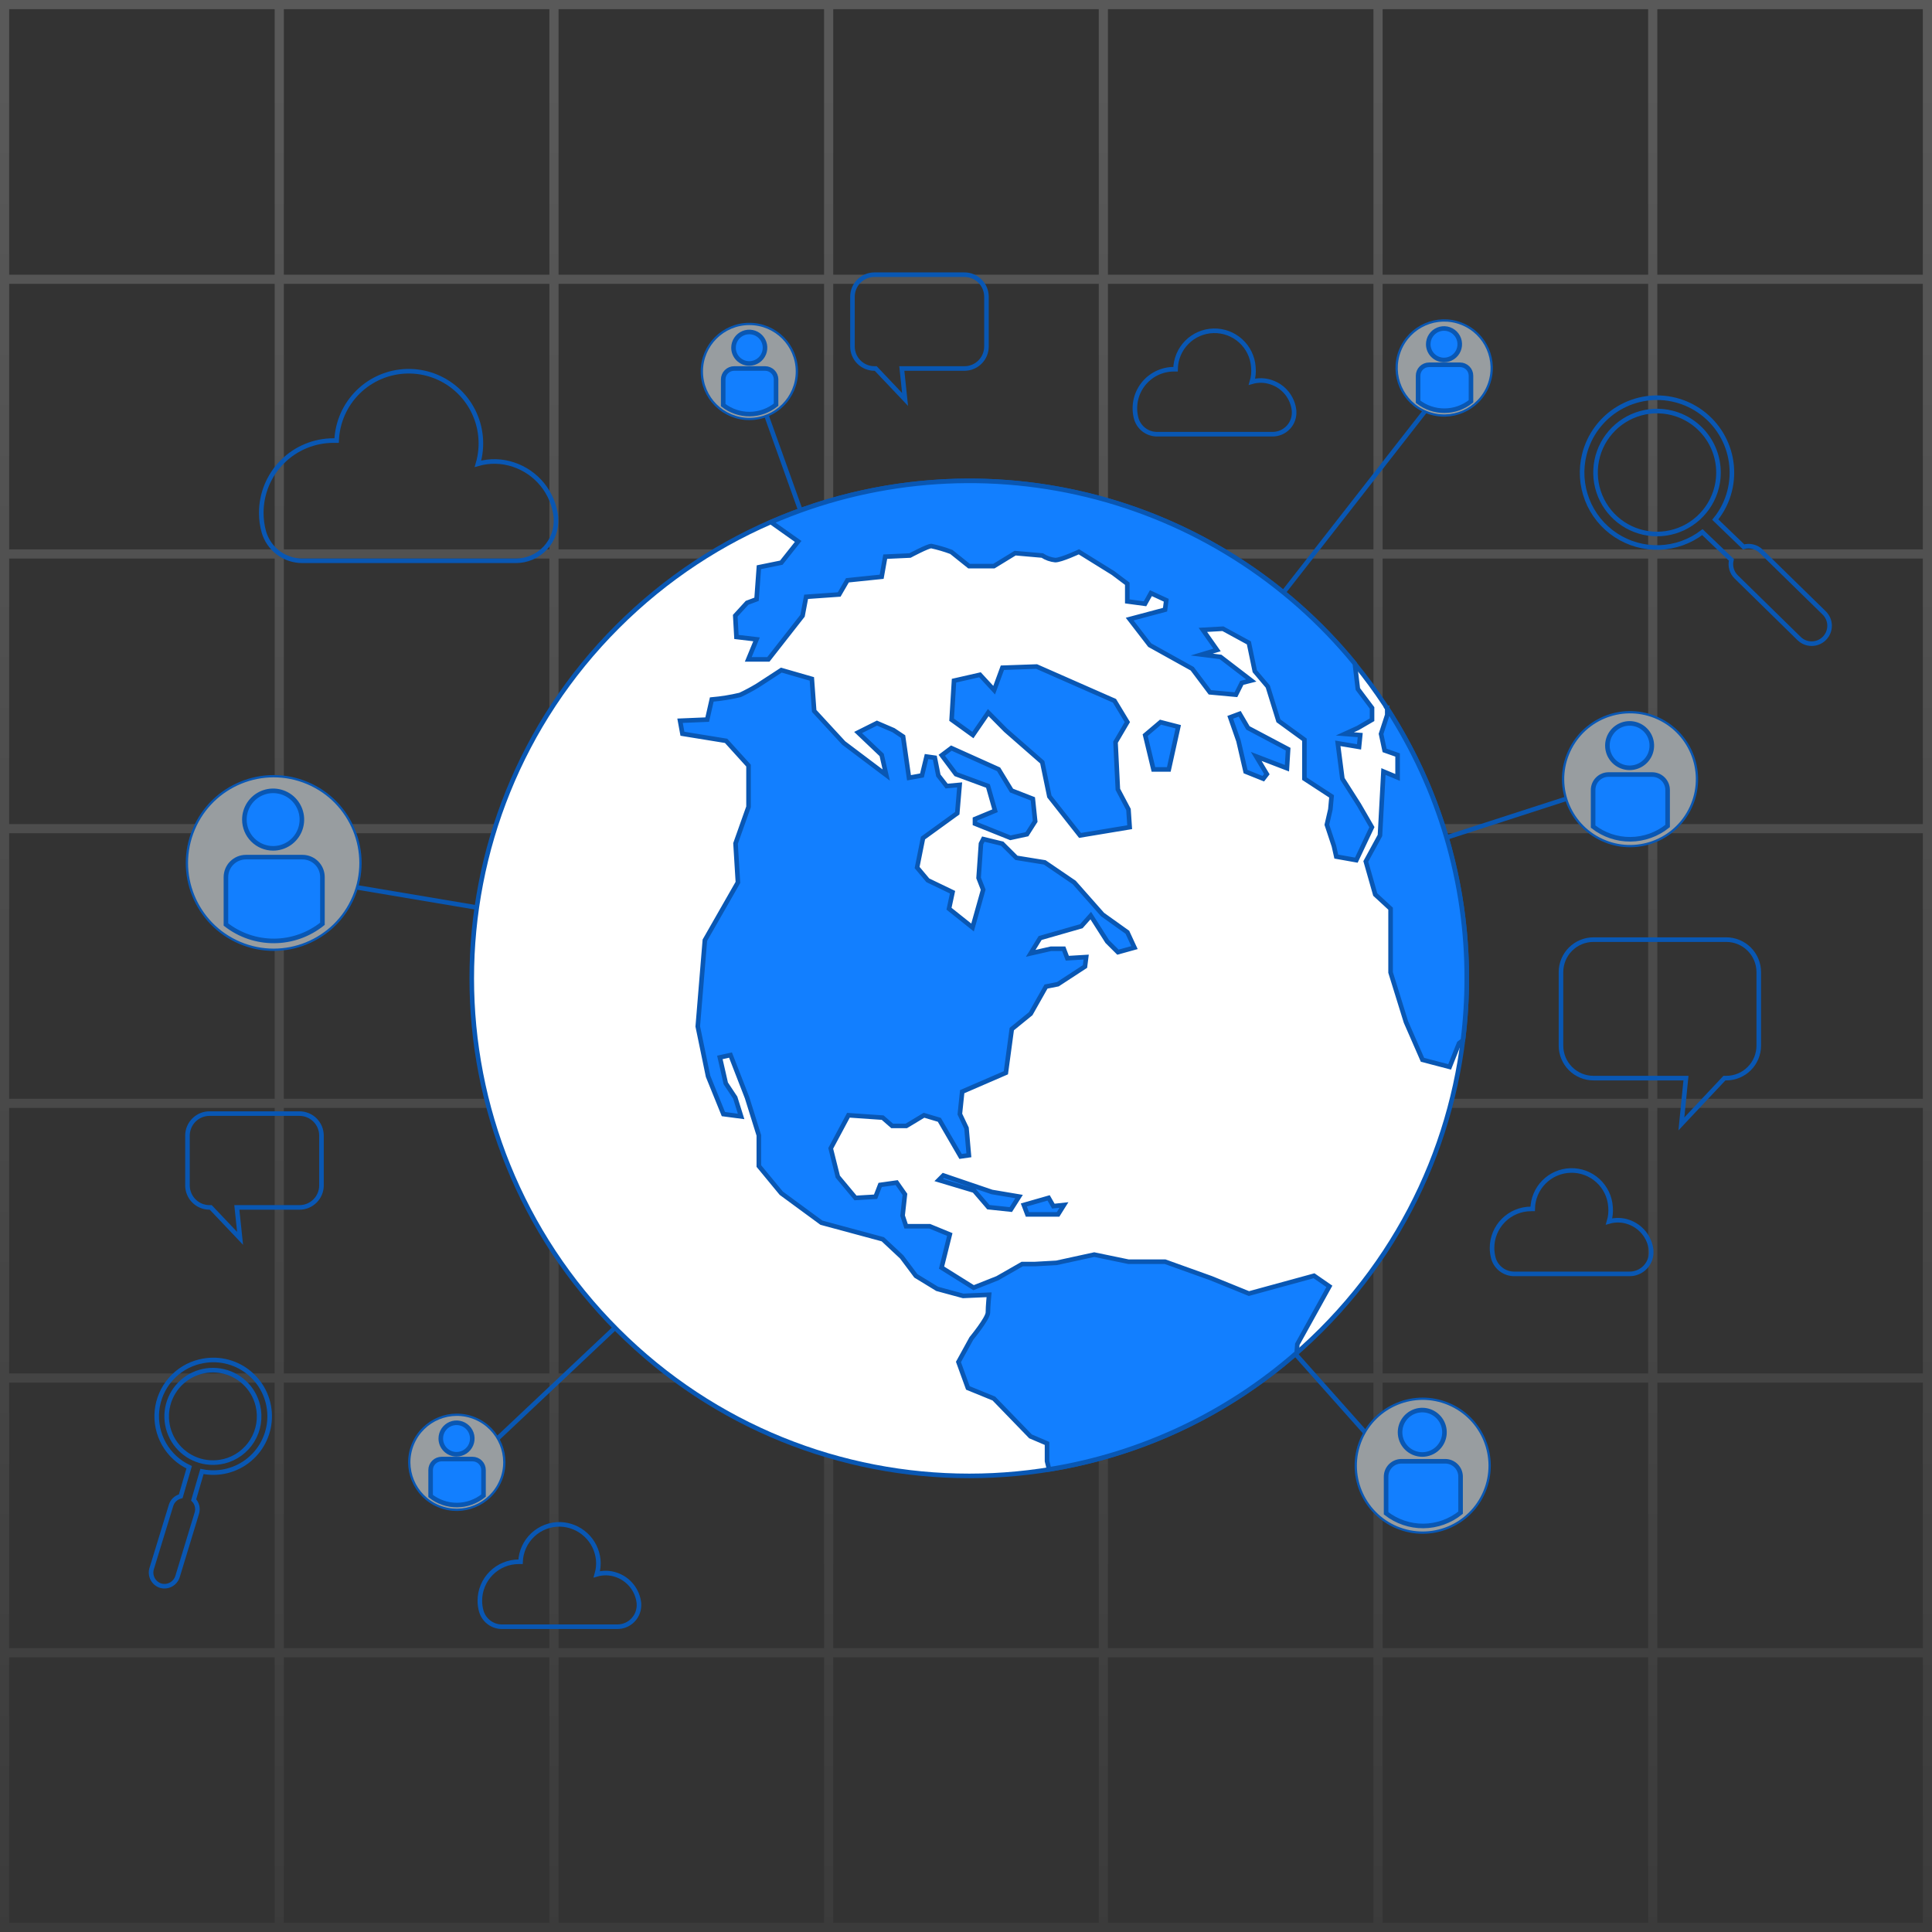 <svg width="422" height="422" viewBox="0 0 422 422" fill="none" xmlns="http://www.w3.org/2000/svg">
<rect x="0" y="0" width="422" height="422" fill="#333333" stroke="none"/>
<path d="M0 1L422 1M2 61H422M2 121H422M2 181H422M2 241H422M2 301H422M2 361H422M2 421H422M1 422V2M61 422V2M121 422V2M181 422V2M241 422V2M301 422V2M361 422V2M421 422V2" stroke="url(#paint0_linear_267_3453)" stroke-width="2"/>
<path d="M346.07 99.23C345.238 102.521 345.45 105.989 346.677 109.153C347.904 112.318 350.086 115.022 352.92 116.89C355.753 118.759 359.098 119.699 362.49 119.581C365.882 119.462 369.154 118.291 371.85 116.23L378.18 122.29C378.017 122.95 378.029 123.642 378.215 124.296C378.401 124.95 378.754 125.544 379.24 126.02L392.99 139.49C393.359 139.848 393.795 140.13 394.273 140.319C394.751 140.508 395.261 140.602 395.775 140.594C396.289 140.586 396.797 140.477 397.268 140.273C397.74 140.069 398.167 139.774 398.525 139.405C398.883 139.036 399.165 138.6 399.354 138.122C399.543 137.645 399.637 137.134 399.629 136.62C399.621 136.106 399.512 135.599 399.308 135.127C399.104 134.655 398.809 134.228 398.44 133.87L384.66 120.39C384.164 119.913 383.55 119.574 382.881 119.409C382.212 119.244 381.512 119.258 380.85 119.45L374.66 113.49C376.154 111.66 377.226 109.522 377.8 107.23C378.325 105.147 378.435 102.98 378.123 100.854C377.811 98.729 377.084 96.685 375.982 94.84C374.88 92.996 373.426 91.386 371.702 90.104C369.978 88.821 368.018 87.891 365.935 87.365C363.852 86.84 361.685 86.73 359.559 87.042C357.433 87.354 355.39 88.082 353.545 89.183C351.701 90.285 350.091 91.74 348.808 93.463C347.526 95.187 346.595 97.147 346.07 99.23ZM374.96 106.49C374.312 109.066 372.914 111.392 370.944 113.174C368.973 114.956 366.519 116.113 363.89 116.5C361.262 116.886 358.578 116.485 356.178 115.346C353.778 114.207 351.77 112.382 350.408 110.101C349.045 107.821 348.389 105.188 348.523 102.535C348.657 99.882 349.575 97.328 351.161 95.196C352.746 93.065 354.928 91.452 357.431 90.561C359.934 89.669 362.644 89.541 365.22 90.19C368.671 91.063 371.635 93.27 373.461 96.326C375.287 99.382 375.826 103.037 374.96 106.49Z" stroke="#0957B3" stroke-miterlimit="10"/>
<path d="M43.66 297.4C41.18 297.993 38.945 299.343 37.266 301.263C35.587 303.182 34.547 305.577 34.29 308.114C34.033 310.651 34.572 313.206 35.831 315.423C37.091 317.641 39.009 319.412 41.32 320.49L39.48 326.82C38.983 326.94 38.526 327.187 38.154 327.538C37.782 327.889 37.508 328.331 37.36 328.82L33.11 342.69C32.901 343.442 32.992 344.245 33.366 344.931C33.739 345.616 34.365 346.129 35.11 346.36C35.862 346.569 36.666 346.478 37.351 346.104C38.036 345.731 38.549 345.105 38.78 344.36L43 330.49C43.15 329.993 43.164 329.464 43.041 328.96C42.918 328.455 42.662 327.992 42.3 327.62L44.12 321.4C45.926 321.772 47.793 321.733 49.582 321.287C51.371 320.84 53.036 319.997 54.455 318.819C55.874 317.642 57.011 316.16 57.78 314.485C58.549 312.809 58.932 310.981 58.9 309.138C58.867 307.294 58.421 305.481 57.593 303.833C56.766 302.186 55.579 300.745 54.119 299.618C52.66 298.491 50.966 297.706 49.162 297.323C47.359 296.939 45.492 296.965 43.7 297.4H43.66ZM48.84 319.2C46.897 319.662 44.86 319.538 42.987 318.842C41.114 318.147 39.49 316.911 38.319 315.293C37.149 313.674 36.484 311.744 36.41 309.748C36.336 307.752 36.856 305.778 37.904 304.077C38.952 302.376 40.48 301.024 42.296 300.192C44.112 299.36 46.135 299.085 48.107 299.402C50.079 299.719 51.913 300.614 53.377 301.974C54.841 303.333 55.868 305.096 56.33 307.04C56.947 309.64 56.51 312.379 55.114 314.657C53.718 316.936 51.477 318.569 48.88 319.2H48.84Z" stroke="#0957B3" stroke-miterlimit="10"/>
<path d="M377.06 205.24H348.06C346.177 205.24 344.371 205.988 343.04 207.32C341.708 208.651 340.96 210.457 340.96 212.34V228.39C340.96 230.273 341.708 232.079 343.04 233.41C344.371 234.742 346.177 235.49 348.06 235.49H368.26L367.26 245.49L376.66 235.49H377.06C377.992 235.49 378.916 235.306 379.777 234.95C380.639 234.593 381.421 234.07 382.081 233.41C382.74 232.751 383.263 231.968 383.62 231.107C383.976 230.246 384.16 229.322 384.16 228.39V212.34C384.16 211.408 383.976 210.484 383.62 209.623C383.263 208.762 382.74 207.979 382.081 207.32C381.421 206.66 380.639 206.137 379.777 205.78C378.916 205.424 377.992 205.24 377.06 205.24Z" stroke="#0957B3" stroke-miterlimit="10"/>
<path d="M45.76 243.24H65.41C66.042 243.24 66.667 243.364 67.251 243.606C67.834 243.848 68.365 244.202 68.811 244.649C69.258 245.095 69.612 245.626 69.854 246.209C70.096 246.793 70.22 247.418 70.22 248.05V258.92C70.22 259.552 70.096 260.177 69.854 260.761C69.612 261.344 69.258 261.875 68.811 262.321C68.365 262.768 67.834 263.122 67.251 263.364C66.667 263.606 66.042 263.73 65.41 263.73H51.73L52.44 270.49L46.03 263.73H45.76C44.484 263.73 43.261 263.223 42.359 262.321C41.457 261.419 40.95 260.196 40.95 258.92V248.05C40.95 246.774 41.457 245.551 42.359 244.649C43.261 243.747 44.484 243.24 45.76 243.24Z" stroke="#0957B3" stroke-miterlimit="10"/>
<path d="M191.01 60H210.66C211.936 60 213.159 60.507 214.061 61.409C214.963 62.311 215.47 63.534 215.47 64.81V75.68C215.47 76.956 214.963 78.179 214.061 79.081C213.159 79.983 211.936 80.49 210.66 80.49H196.98L197.69 87.25L191.28 80.49H191.01C189.734 80.49 188.511 79.983 187.609 79.081C186.707 78.179 186.2 76.956 186.2 75.68V64.81C186.2 63.534 186.707 62.311 187.609 61.409C188.511 60.507 189.734 60 191.01 60Z" stroke="#0957B3" stroke-miterlimit="10"/>
<path d="M164.31 82.08L212.39 216.44L315.64 84.2" stroke="#0957B3" stroke-miterlimit="10"/>
<path d="M356.65 169.77L212.39 216.44L309.27 325.34" stroke="#0957B3" stroke-miterlimit="10"/>
<path d="M101.37 321.1L212.39 216.44L61.06 190.98" stroke="#0957B3" stroke-miterlimit="10"/>
<path d="M368.995 176.971C372.74 169.817 369.976 160.983 362.823 157.238C355.669 153.493 346.834 156.257 343.09 163.411C339.345 170.564 342.109 179.399 349.262 183.143C356.416 186.888 365.251 184.124 368.995 176.971Z" fill="#989DA0" stroke="#0957B3" stroke-width="0.5" stroke-miterlimit="10"/>
<path d="M360.88 169.18H351.35C350.456 169.18 349.599 169.535 348.967 170.167C348.335 170.799 347.98 171.656 347.98 172.55V180.55C350.309 182.367 353.184 183.344 356.138 183.32C359.091 183.296 361.951 182.274 364.25 180.42V172.55C364.25 171.656 363.895 170.799 363.263 170.167C362.631 169.535 361.774 169.18 360.88 169.18Z" fill="#127FFF" stroke="#0957B3" stroke-miterlimit="10"/>
<path d="M355.95 167.71C356.909 167.71 357.847 167.426 358.645 166.893C359.442 166.36 360.064 165.602 360.431 164.716C360.798 163.83 360.894 162.855 360.707 161.914C360.52 160.973 360.058 160.109 359.379 159.431C358.701 158.752 357.837 158.29 356.896 158.103C355.955 157.916 354.98 158.012 354.094 158.379C353.208 158.746 352.45 159.368 351.917 160.166C351.384 160.963 351.1 161.901 351.1 162.86C351.1 164.146 351.611 165.38 352.521 166.29C353.43 167.199 354.664 167.71 355.95 167.71Z" fill="#127FFF" stroke="#0957B3" stroke-miterlimit="10"/>
<path d="M324.241 325.791C327.358 318.342 323.847 309.777 316.399 306.66C308.951 303.543 300.385 307.054 297.268 314.502C294.151 321.951 297.662 330.516 305.11 333.633C312.559 336.75 321.124 333.239 324.241 325.791Z" fill="#989DA0" stroke="#0957B3" stroke-width="0.5" stroke-miterlimit="10"/>
<path d="M315.66 319.18H306.13C305.688 319.179 305.25 319.265 304.841 319.433C304.432 319.601 304.061 319.849 303.748 320.161C303.435 320.473 303.186 320.844 303.017 321.252C302.847 321.66 302.76 322.098 302.76 322.54V330.54C305.089 332.357 307.964 333.334 310.918 333.31C313.872 333.286 316.731 332.264 319.03 330.41V322.54C319.03 322.098 318.943 321.66 318.773 321.252C318.604 320.844 318.355 320.473 318.042 320.161C317.729 319.849 317.358 319.601 316.949 319.433C316.54 319.265 316.102 319.179 315.66 319.18Z" fill="#127FFF" stroke="#0957B3" stroke-miterlimit="10"/>
<path d="M310.66 317.7C311.619 317.7 312.557 317.416 313.355 316.883C314.152 316.35 314.774 315.592 315.141 314.706C315.508 313.82 315.604 312.845 315.417 311.904C315.23 310.963 314.768 310.099 314.09 309.421C313.411 308.742 312.547 308.281 311.606 308.093C310.665 307.906 309.69 308.002 308.804 308.369C307.918 308.736 307.16 309.358 306.627 310.156C306.095 310.953 305.81 311.891 305.81 312.85C305.81 313.487 305.936 314.118 306.179 314.706C306.423 315.295 306.78 315.829 307.231 316.28C307.681 316.73 308.216 317.087 308.804 317.331C309.392 317.575 310.023 317.7 310.66 317.7Z" fill="#127FFF" stroke="#0957B3" stroke-miterlimit="10"/>
<path d="M163.68 91.52C169.413 91.52 174.06 86.873 174.06 81.14C174.06 75.407 169.413 70.76 163.68 70.76C157.947 70.76 153.3 75.407 153.3 81.14C153.3 86.873 157.947 91.52 163.68 91.52Z" fill="#989DA0" stroke="#0957B3" stroke-width="0.5" stroke-miterlimit="10"/>
<path d="M167.12 80.49H160.36C159.726 80.49 159.118 80.742 158.67 81.19C158.222 81.638 157.97 82.246 157.97 82.88V88.49C159.623 89.775 161.662 90.465 163.756 90.449C165.85 90.432 167.877 89.711 169.51 88.4V82.83C169.497 82.205 169.239 81.61 168.793 81.172C168.346 80.735 167.745 80.49 167.12 80.49Z" fill="#127FFF" stroke="#0957B3" stroke-miterlimit="10"/>
<path d="M163.66 79.39C164.34 79.39 165.005 79.188 165.571 78.81C166.137 78.432 166.578 77.895 166.838 77.266C167.098 76.638 167.167 75.946 167.034 75.279C166.901 74.612 166.574 73.999 166.092 73.518C165.611 73.037 164.998 72.709 164.331 72.576C163.664 72.443 162.972 72.512 162.344 72.772C161.715 73.032 161.178 73.473 160.8 74.039C160.422 74.605 160.22 75.27 160.22 75.95C160.22 76.862 160.582 77.737 161.228 78.382C161.873 79.028 162.748 79.39 163.66 79.39Z" fill="#127FFF" stroke="#0957B3" stroke-miterlimit="10"/>
<path d="M109.357 323.401C111.565 318.11 109.066 312.032 103.775 309.824C98.484 307.616 92.406 310.115 90.198 315.406C87.991 320.697 90.49 326.775 95.78 328.983C101.071 331.19 107.149 328.691 109.357 323.401Z" fill="#989DA0" stroke="#0957B3" stroke-width="0.5" stroke-miterlimit="10"/>
<path d="M103.22 318.7H96.46C96.144 318.699 95.832 318.76 95.54 318.88C95.248 319 94.983 319.177 94.76 319.4C94.537 319.623 94.36 319.888 94.24 320.18C94.12 320.472 94.059 320.785 94.06 321.1V326.77C95.712 328.063 97.753 328.757 99.851 328.741C101.948 328.725 103.978 327.998 105.61 326.68V321.1C105.611 320.785 105.55 320.474 105.431 320.182C105.311 319.891 105.136 319.627 104.913 319.404C104.691 319.181 104.428 319.004 104.137 318.883C103.846 318.762 103.535 318.7 103.22 318.7Z" fill="#127FFF" stroke="#0957B3" stroke-miterlimit="10"/>
<path d="M99.72 317.65C100.4 317.65 101.065 317.448 101.631 317.07C102.197 316.692 102.638 316.155 102.898 315.527C103.159 314.898 103.227 314.206 103.094 313.539C102.961 312.872 102.634 312.259 102.152 311.778C101.671 311.297 101.058 310.969 100.391 310.836C99.724 310.704 99.032 310.772 98.404 311.032C97.775 311.292 97.238 311.733 96.86 312.299C96.482 312.865 96.28 313.53 96.28 314.21C96.28 315.123 96.642 315.998 97.288 316.643C97.933 317.288 98.808 317.65 99.72 317.65Z" fill="#127FFF" stroke="#0957B3" stroke-miterlimit="10"/>
<path d="M325.111 84.159C327.199 78.82 324.564 72.799 319.225 70.711C313.886 68.623 307.865 71.259 305.777 76.598C303.689 81.937 306.325 87.957 311.663 90.045C317.002 92.133 323.023 89.498 325.111 84.159Z" fill="#989DA0" stroke="#0957B3" stroke-width="0.5" stroke-miterlimit="10"/>
<path d="M318.91 79.68H312.14C311.826 79.68 311.515 79.742 311.225 79.862C310.935 79.982 310.672 80.158 310.45 80.38C310.228 80.602 310.052 80.865 309.932 81.155C309.812 81.445 309.75 81.756 309.75 82.07V87.75C311.405 89.036 313.445 89.726 315.541 89.71C317.636 89.694 319.665 88.972 321.3 87.66V82.07C321.3 81.756 321.238 81.445 321.118 81.155C320.998 80.865 320.822 80.602 320.6 80.38C320.378 80.158 320.115 79.982 319.825 79.862C319.535 79.742 319.224 79.68 318.91 79.68Z" fill="#127FFF" stroke="#0957B3" stroke-miterlimit="10"/>
<path d="M315.41 78.63C316.09 78.63 316.755 78.428 317.321 78.05C317.887 77.672 318.328 77.135 318.588 76.507C318.848 75.878 318.917 75.186 318.784 74.519C318.651 73.852 318.323 73.239 317.842 72.758C317.361 72.276 316.748 71.949 316.081 71.816C315.414 71.683 314.722 71.752 314.094 72.012C313.465 72.272 312.928 72.713 312.55 73.279C312.172 73.845 311.97 74.51 311.97 75.19C311.97 76.102 312.332 76.977 312.978 77.623C313.623 78.268 314.498 78.63 315.41 78.63Z" fill="#127FFF" stroke="#0957B3" stroke-miterlimit="10"/>
<path d="M77.242 195.867C81.311 186.225 76.793 175.109 67.15 171.04C57.508 166.971 46.393 171.489 42.324 181.131C38.254 190.774 42.772 201.889 52.415 205.958C62.057 210.027 73.172 205.509 77.242 195.867Z" fill="#989DA0" stroke="#0957B3" stroke-width="0.5" stroke-miterlimit="10"/>
<path d="M66.07 187.22H53.72C52.563 187.22 51.453 187.679 50.633 188.497C49.814 189.314 49.353 190.423 49.35 191.58V201.94C52.369 204.289 56.093 205.551 59.918 205.522C63.743 205.493 67.447 204.175 70.43 201.78V191.58C70.43 190.424 69.971 189.315 69.153 188.497C68.335 187.68 67.226 187.22 66.07 187.22Z" fill="#127FFF" stroke="#0957B3" stroke-miterlimit="10"/>
<path d="M59.66 185.3C60.902 185.3 62.116 184.932 63.149 184.242C64.182 183.552 64.987 182.571 65.462 181.423C65.937 180.276 66.062 179.013 65.819 177.795C65.577 176.577 64.979 175.458 64.101 174.579C63.222 173.701 62.103 173.103 60.885 172.861C59.667 172.618 58.404 172.743 57.257 173.218C56.109 173.693 55.128 174.498 54.438 175.531C53.748 176.564 53.38 177.778 53.38 179.02C53.38 180.686 54.042 182.283 55.219 183.461C56.397 184.638 57.994 185.3 59.66 185.3Z" fill="#127FFF" stroke="#0957B3" stroke-miterlimit="10"/>
<path d="M121.43 113.13C121.43 113.07 121.43 113.01 121.43 112.95C121.146 110.355 120.124 107.895 118.485 105.864C116.845 103.833 114.657 102.314 112.18 101.49C109.666 100.637 106.952 100.57 104.4 101.3C104.965 99.381 105.158 97.371 104.97 95.38C104.599 91.397 102.727 87.704 99.734 85.051C96.741 82.397 92.851 80.981 88.852 81.089C84.854 81.197 81.046 82.821 78.201 85.633C75.355 88.444 73.686 92.233 73.53 96.23C73.3 96.23 73.07 96.23 72.84 96.23C68.657 96.23 64.646 97.891 61.689 100.849C58.731 103.806 57.07 107.817 57.07 112C57.066 113.412 57.255 114.818 57.63 116.18C58.159 118.008 59.271 119.614 60.796 120.753C62.321 121.892 64.177 122.502 66.08 122.49H112.66C113.864 122.495 115.056 122.253 116.162 121.776C117.268 121.3 118.263 120.601 119.086 119.722C119.91 118.844 120.543 117.805 120.946 116.671C121.349 115.536 121.514 114.331 121.43 113.13Z" stroke="#0957B3" stroke-miterlimit="10"/>
<path d="M360.66 273.2C360.656 273.167 360.656 273.133 360.66 273.1C360.508 271.696 359.956 270.365 359.07 269.266C358.183 268.167 357 267.346 355.66 266.9C354.303 266.437 352.837 266.402 351.46 266.8C351.77 265.763 351.878 264.677 351.78 263.6C351.632 261.407 350.642 259.356 349.016 257.877C347.391 256.398 345.256 255.606 343.059 255.665C340.862 255.725 338.773 256.632 337.23 258.196C335.687 259.761 334.809 261.862 334.78 264.06H334.41C332.152 264.062 329.988 264.961 328.392 266.559C326.796 268.156 325.9 270.322 325.9 272.58C325.902 273.34 326.003 274.096 326.2 274.83C326.483 275.819 327.082 276.688 327.905 277.306C328.729 277.923 329.731 278.255 330.76 278.25H355.9C356.552 278.257 357.198 278.129 357.798 277.874C358.398 277.619 358.939 277.242 359.386 276.768C359.834 276.293 360.178 275.731 360.397 275.117C360.616 274.503 360.706 273.85 360.66 273.2Z" stroke="#0957B3" stroke-miterlimit="10"/>
<path d="M139.56 350.26C139.56 350.26 139.56 350.2 139.56 350.17C139.409 348.765 138.858 347.434 137.971 346.335C137.085 345.236 135.9 344.415 134.56 343.97C133.203 343.507 131.737 343.472 130.36 343.87C130.667 342.833 130.772 341.746 130.67 340.67C130.456 338.602 129.501 336.682 127.98 335.265C126.46 333.847 124.478 333.028 122.4 332.96C120.167 332.906 118.003 333.732 116.375 335.261C114.747 336.79 113.786 338.898 113.7 341.13H113.33C112.211 341.128 111.102 341.348 110.068 341.776C109.034 342.203 108.094 342.831 107.303 343.622C106.511 344.414 105.884 345.353 105.456 346.388C105.028 347.422 104.809 348.53 104.81 349.65C104.811 350.41 104.915 351.167 105.12 351.9C105.401 352.891 105.999 353.762 106.822 354.38C107.646 354.998 108.65 355.328 109.68 355.32H134.81C135.462 355.326 136.108 355.196 136.708 354.94C137.307 354.684 137.847 354.306 138.294 353.83C138.74 353.355 139.083 352.792 139.301 352.178C139.519 351.563 139.607 350.91 139.56 350.26Z" stroke="#0957B3" stroke-miterlimit="10"/>
<path d="M282.66 89.78C282.665 89.75 282.665 89.719 282.66 89.69C282.512 88.285 281.961 86.952 281.074 85.853C280.187 84.753 279.002 83.932 277.66 83.49C276.304 83.024 274.838 82.986 273.46 83.38C273.771 82.347 273.877 81.263 273.77 80.19C273.622 77.997 272.632 75.946 271.006 74.467C269.381 72.988 267.246 72.196 265.049 72.255C262.852 72.314 260.763 73.222 259.22 74.786C257.677 76.351 256.799 78.452 256.77 80.65H256.4C255.091 80.653 253.799 80.957 252.627 81.54C251.454 82.122 250.431 82.967 249.637 84.008C248.843 85.05 248.3 86.26 248.049 87.545C247.798 88.831 247.846 90.156 248.19 91.42C248.473 92.409 249.072 93.278 249.895 93.896C250.719 94.513 251.721 94.845 252.75 94.84H277.89C278.544 94.85 279.193 94.724 279.796 94.469C280.399 94.215 280.942 93.837 281.39 93.361C281.839 92.885 282.184 92.321 282.402 91.704C282.621 91.088 282.709 90.432 282.66 89.78Z" stroke="#0957B3" stroke-miterlimit="10"/>
<path d="M288.554 290.549C330.992 248.11 330.992 179.304 288.554 136.866C246.115 94.428 177.309 94.428 134.871 136.866C92.433 179.304 92.433 248.11 134.871 290.549C177.309 332.987 246.115 332.987 288.554 290.549Z" fill="white" stroke="#0957B3" stroke-miterlimit="10"/>
<path d="M207.8 163.4L218.12 168.04L220.95 172.68L225.6 174.49L226.11 179.39L224.31 182.22L220.7 183L212.96 179.9V178.9L217.34 177.09L215.8 171.68L208.8 169.1L205.71 164.97L207.8 163.4ZM272.8 282.55L264.55 279.2L254.49 275.59H246.49L239.01 274.04L230.75 275.84L226.11 276.1H223.28L217.86 279.2L212.66 281.26L205.66 276.88L207.46 269.65L203.08 267.85H197.92L197.15 265.53L197.66 260.88L195.86 258.31L192.25 258.82L191.25 261.4L186.87 261.66L183 257.02L181.45 250.83L185.32 243.6L192.8 244.12L194.87 245.93H197.96L201.83 243.6L205.18 244.6L209.82 252.6L211.63 252.34L211.11 246.41L209.66 243.35L210.17 238.45L219.71 234.32L221 224.78L225.13 221.42L228.48 215.49L231.06 214.98L236.99 211.11L237.25 209.05L233.13 209.3L232.35 207.24H229.52L225.13 208.24L227.19 204.89L236.19 202.31L238.25 199.99L241.86 205.66L244.19 207.98L247.8 206.98L246.25 203.63L240.83 199.76L234.64 192.76L228.2 188.37L222.01 187.37L218.91 184.28L214.78 183.28L214.27 184.28L213.75 191.76L214.75 194.33L212.43 202.59L207.29 198.49L208.06 194.88L202.66 192.28L200.32 189.49L201.61 183.05L209.09 177.63L209.61 171.44L206.77 171.7L204.96 169.38L204.19 165.51L202.38 165.25L201.38 169.38L198.55 169.89L197.26 160.89L195.16 159.49L191.55 157.94L187.43 160L192.58 164.9L193.58 169.29L184.29 162.29L177.84 155.29L177.33 148.29L170.66 146.37L165.5 149.73C164.257 150.483 162.975 151.17 161.66 151.79C159.624 152.275 157.555 152.61 155.47 152.79L154.47 157.18L148.54 157.43L149.06 160.27L158.6 161.82L163.5 167.23V176.23L160.66 184.23L161.18 192.74L153.96 205.37L152.41 224.2L154.66 235.09L158.01 243.35L161.88 243.86L160.59 239.74L158.53 236.64L157.24 230.97L159.56 230.45L163.17 239.74L165.75 247.99V254.69L170.65 260.63L179.42 267.07L192.83 270.69L196.96 274.55L200.05 278.68L204.7 281.52L210.37 283.06L216.04 282.81C216.04 282.81 215.79 285.39 215.79 286.68C215.79 287.97 212.18 292.35 212.18 292.35L209.35 297.49L211.41 303.16L217.09 305.48L225.09 313.74L228.7 315.28V319.15L229.15 320.95C249.209 317.709 267.951 308.886 283.23 295.49L283.37 293.62L290.37 280.98L287.02 278.66L272.8 282.55ZM299.66 180.68L296.82 175.77L293.21 170.1L292.21 162.36L296.85 163.14L297.11 160.56L293.75 160.3L296.59 159.01L299.69 157.21V154.63L296.59 150.5L295.93 144.95C280.943 126.608 260.374 113.664 237.354 108.086C214.333 102.508 190.121 104.602 168.4 114.05L174.34 118.26L170.66 122.9L165.76 123.9L165.25 130.9L163.18 131.67L160.6 134.49L160.86 139.13L165.25 139.65L163.44 144.03H167.83L175.3 134.49L176.08 130.36L183.3 129.85L185.1 126.75L192.58 125.98L193.36 121.59L198.77 121.34C198.77 121.34 202.64 119.27 203.42 119.27C204.909 119.594 206.373 120.025 207.8 120.56L211.67 123.66H217.09L221.73 120.82L227.66 121.34C228.514 121.895 229.487 122.238 230.5 122.34C231.79 122.34 235.66 120.53 235.66 120.53L243.13 125.17L246.23 127.5V131.36L250.1 131.88L251.39 129.56L254.74 131.11L254.48 133.17L246.75 135.23L251.13 140.91L260.41 146.07L264.28 151.22L269.96 151.74L271.25 149.16L273.31 148.64L266.6 143.49L262.48 142.97L265.83 141.97L262.74 137.58L267.12 137.33L272.79 140.42L274.08 146.61L276.92 149.96L279.24 157.44L284.92 161.57V170.08L290.85 173.95L290.59 176.79L289.82 180.14L291.36 184.78L291.88 187.1L296.26 187.88L298.33 183.49L299.66 180.68ZM303.01 154.68V156.16L301.66 160.3L302.43 163.91L305.27 164.91V169.81L302.18 168.52L301.42 182.49L298.33 188.16L300.39 195.39L303.74 198.48V212.41L307.1 223.24L310.71 231.49L316.64 233.04L318.7 227.88L319.54 227.22C320.099 222.738 320.379 218.226 320.38 213.71C320.412 192.766 314.364 172.264 302.97 154.69L303.01 154.68ZM243.43 153.07L226.43 145.59L218.95 145.85L217.15 150.75L214.05 147.39L208.38 148.68L207.86 157.2L212.5 160.55L215.86 155.65L219.66 159.49L227.66 166.49L229.21 173.97L235.91 182.48L246.75 180.68L246.49 176.81L244.17 172.42L243.66 162.11L246.24 157.72L243.43 153.07ZM257.36 158.74L253.49 157.74L250.14 160.58L251.94 168.06H255.3L257.36 158.74ZM281.36 163.64L272.59 159L270.78 155.91L268.72 156.68L270.52 161.84L272.07 168.54L275.94 170.09L276.71 169.09L274.39 165.22L281.1 167.8L281.36 163.64ZM206.05 256.75L205.05 257.75L212.79 260.07L215.89 263.68L220.79 264.2L222.59 261.36L216.66 260.36L206.05 256.75ZM229.05 261.65L223.63 263.2L224.41 265.26H231.11L232.4 263.2L230.08 263.45L229.05 261.65Z" fill="#127FFF" stroke="#0957B3" stroke-miterlimit="10"/>
<defs>
<linearGradient id="paint0_linear_267_3453" x1="211" y1="1" x2="211" y2="422" gradientUnits="userSpaceOnUse">
<stop stop-color="white" stop-opacity="0.19"/>
<stop offset="1" stop-color="white" stop-opacity="0.04"/>
</linearGradient>
</defs>
</svg>
